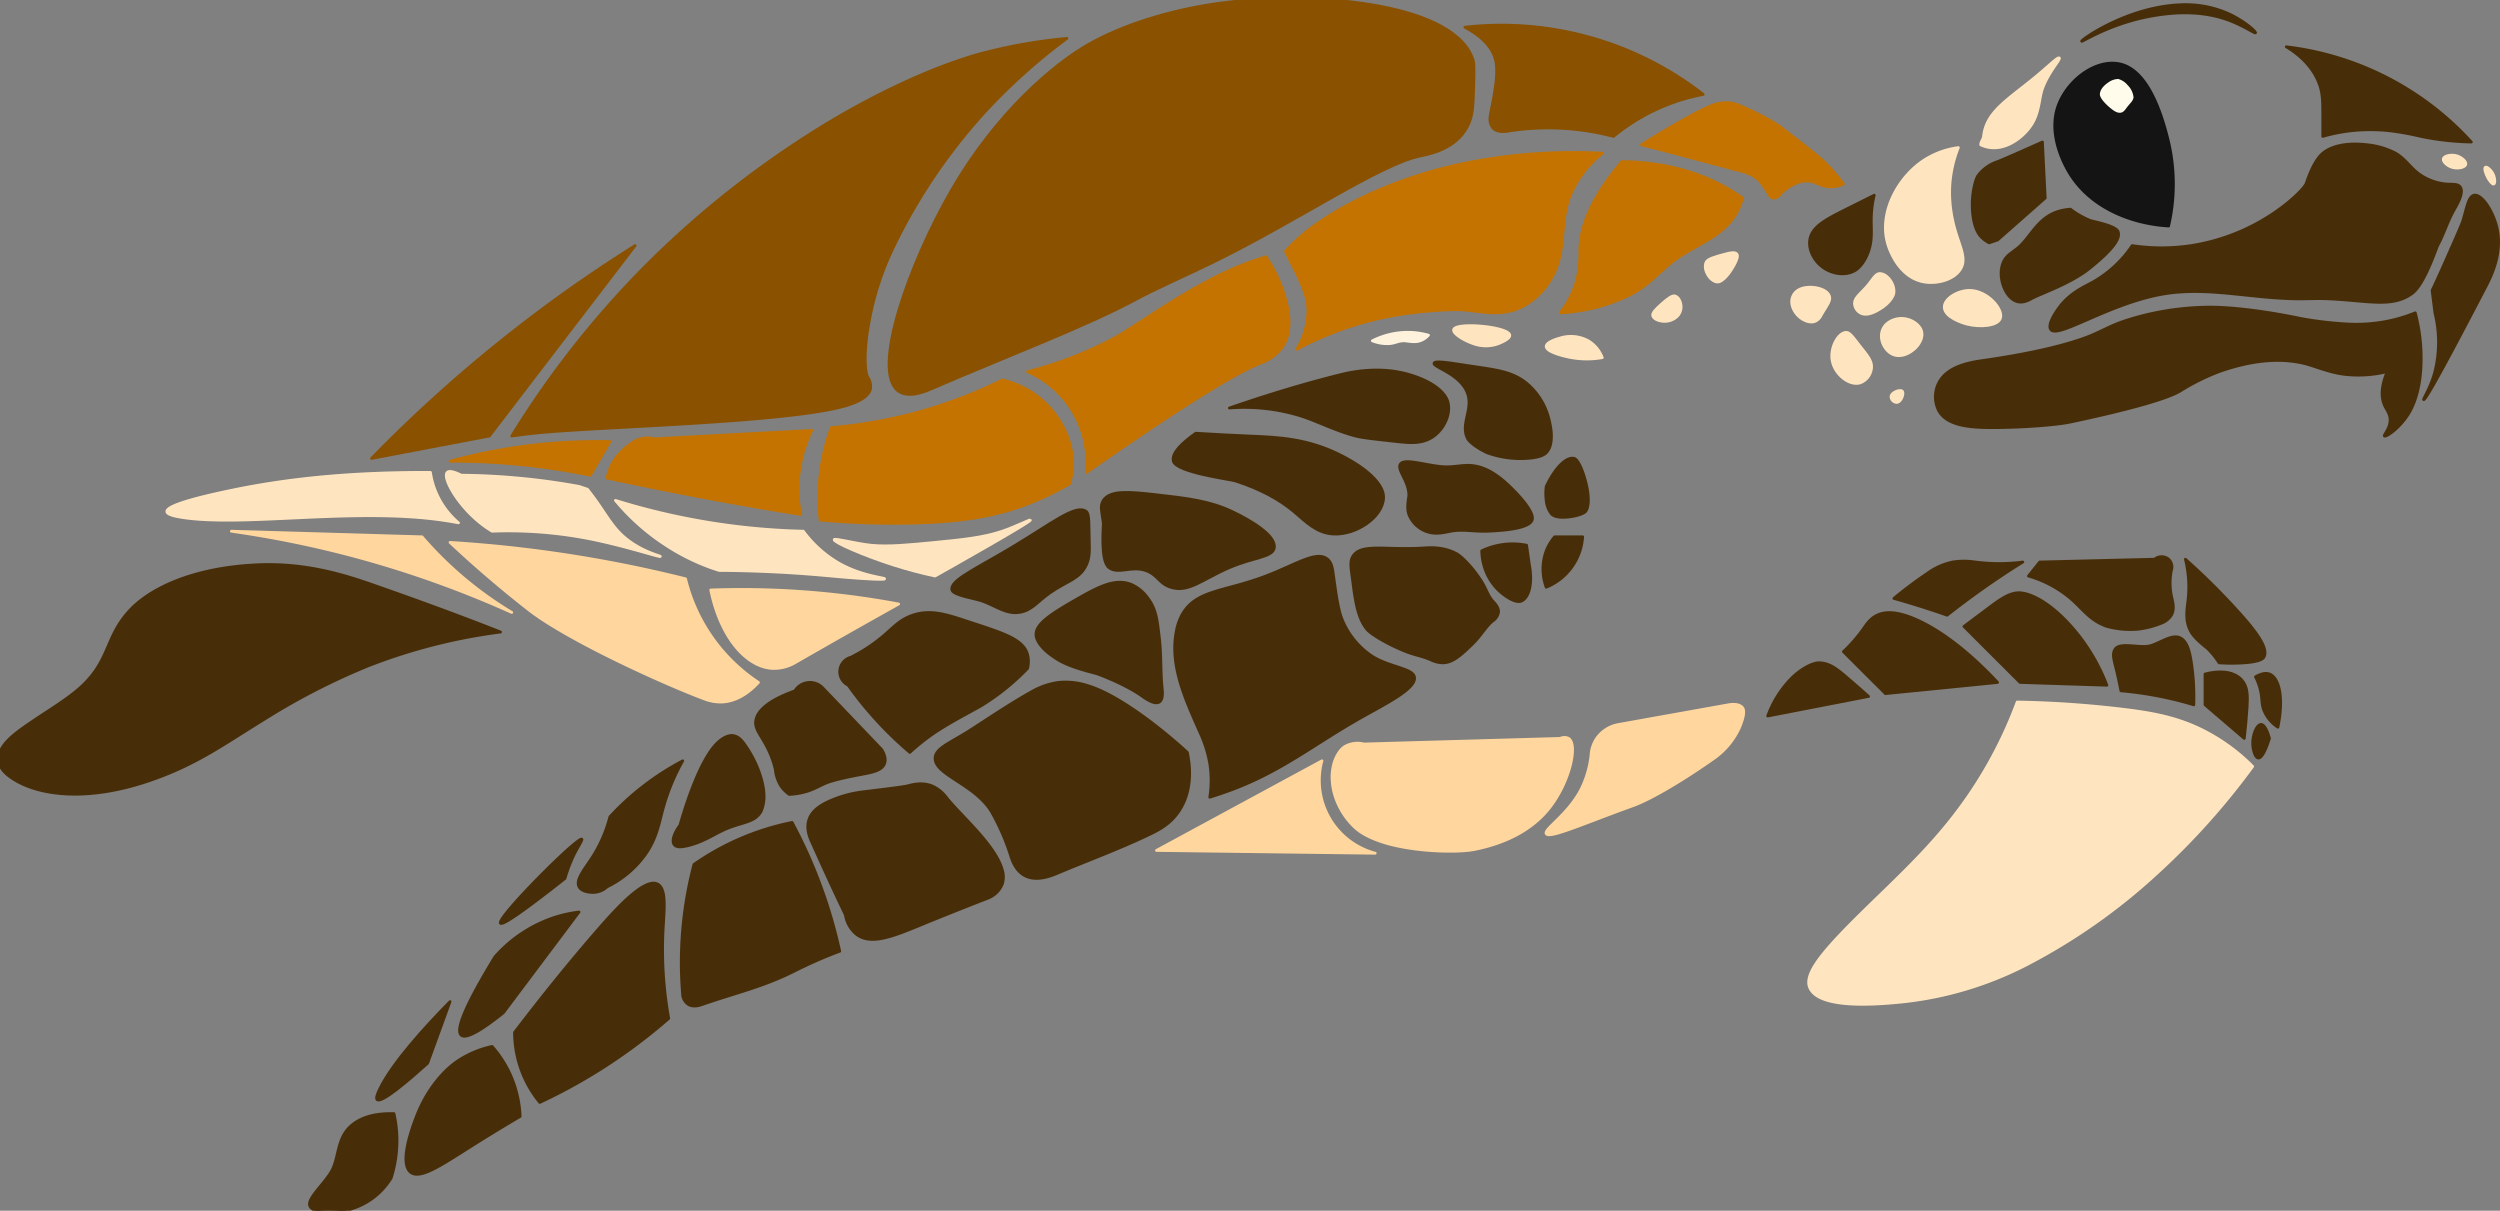 <svg id="Brown" xmlns="http://www.w3.org/2000/svg" width="512.008" height="247.968" viewBox="0 0 892 432">
  <rect x="0" y="0" width="892" height="432" fill="#808080" stroke="none"/>
  <defs>
    <style>
      .cls-1 {
        fill: #ffd79e;
        stroke: #ffd79e;
      }

      .cls-1, .cls-2, .cls-3, .cls-4, .cls-5, .cls-6, .cls-7, .cls-8, .cls-9 {
        stroke-linecap: round;
        stroke-linejoin: round;
        stroke-width: 1px;
        fill-rule: evenodd;
      }

      .cls-2 {
        fill: #ffe5bf;
        stroke: #ffe5bf;
      }

      .cls-3 {
        fill: #895100;
        stroke: #895100;
      }

      .cls-4 {
        fill: #141414;
        stroke: #141414;
      }

      .cls-5 {
        fill: #482e08;
        stroke: #482e08;
      }

      .cls-6 {
        fill: #fffcec;
        stroke: #fffcec;
      }

      .cls-7 {
        fill: #fff2dd;
        stroke: #fff2dd;
      }

      .cls-8 {
        fill: #fff5ec;
        stroke: #fff;
      }

      .cls-9 {
        fill: #c47300;
        stroke: #c47300;
      }
    </style>
  </defs>
  <path class="cls-1" d="M559.688,263.471c3.4,2.227.4,15.663-7,24.977-5.48,6.893-14.166,12.134-26.591,14.638-4.332.873-14.523,1.008-24.423-.651-8.657-1.451-14.789-4.079-18.005-6.994-6.216-5.632-9.6-14.478-8-21.979,0.841-3.947,2.884-6.278,4-6.994a9.1,9.1,0,0,1,7-1l70.019-2A3.389,3.389,0,0,1,559.688,263.471Z"/>
  <path class="cls-1" d="M471.664,271.464a26.9,26.9,0,0,0,19,32.969l-78.022-1Q442.155,287.448,471.664,271.464Z"/>
  <path class="cls-1" d="M621.705,252.481c0.824,1,.541,3.244-1,6.994a27.014,27.014,0,0,1-9,10.99c-10.715,7.6-22.558,14.657-29.008,16.984-18.042,6.507-29.984,11.934-31.009,9.99-0.887-1.681,8.622-7.329,13-16.984a36.5,36.5,0,0,0,3-10.99,11.693,11.693,0,0,1,2-5.994,12.048,12.048,0,0,1,8-5l39.011-6.994C618.588,251.136,620.685,251.237,621.705,252.481Z"/>
  <path class="cls-1" d="M320.621,215.516a305,305,0,0,0-45.012-5c-7.375-.267-14.627-0.267-22.006,0,3.555,17.336,12.933,27.5,22.006,27.974a15.052,15.052,0,0,0,8-2c7-4.032,13.972-8.009,21.006-11.988C309.953,221.489,315.268,218.5,320.621,215.516Z"/>
  <path class="cls-1" d="M244.6,206.524a61.873,61.873,0,0,0,26.007,36.966c-3.924,4.236-8.312,6.784-13,6.993a16.071,16.071,0,0,1-6-1c-14.969-5.578-49.175-21.152-63.018-31.97-9.656-7.546-18.943-15.5-28.008-23.977a463.753,463.753,0,0,1,51.015,5.994C222.738,201.472,233.619,203.777,244.6,206.524Z"/>
  <path class="cls-1" d="M150.574,191.539a131.5,131.5,0,0,0,32.009,26.974A369.4,369.4,0,0,0,82.555,189.54Z"/>
  <path class="cls-2" d="M367.634,185.544c0.34,0.627-26.831,15.932-34.009,19.981q-7.6-1.624-15-4c-10.909-3.493-21.295-8.135-21.006-8.991,0.2-.59,7.6,1.416,13,2,6.282,0.677,14.375-.166,23.007-1,9.277-.9,17.261-1.687,24.007-4C362.439,187.894,367.5,185.3,367.634,185.544Z"/>
  <path class="cls-2" d="M315.62,206.524c0.053-.45-8.744-1.021-17-5.994a42.221,42.221,0,0,1-12-10.99,244.708,244.708,0,0,1-26.008-2,245.056,245.056,0,0,1-41.011-8.991A80.335,80.335,0,0,0,237.6,194.536a77.119,77.119,0,0,0,16,7.992c1,0.358,1.987.686,3,1,13.6,0.085,26.87.745,40.012,2C303.752,206.206,315.557,207.062,315.62,206.524Z"/>
  <path class="cls-2" d="M209.59,174.554c0.78,1,1.526,1.977,2.269,2.982,3.986,5.39,6.49,10.322,10.735,14,6.1,5.289,13.082,6.758,13,6.993-0.146.436-14.931-4.609-29.008-6.993a150.744,150.744,0,0,0-31.008-2q-1.549-.927-3-2c-9.013-6.645-14.841-17.1-13-18.982,0.74-.757,2.726-0.123,5,1,6.71,0.063,13.323.393,20,1,7.4,0.671,14.7,1.665,22.006,3Z"/>
  <path class="cls-2" d="M153.574,168.56a29.209,29.209,0,0,0,10,17.983c-2.019-.385-3.988-0.713-6-1-31.7-4.493-71.237,2.577-93.026-1-2.384-.391-4.908-0.992-5-2-0.24-2.586,15.725-6.125,25.007-7.993,20.742-4.172,42.017-5.9,65.018-5.994C150.905,168.555,152.234,168.555,153.574,168.56Z"/>
  <path class="cls-3" d="M522.678,9.709c6.014,3.236,9.93,7.189,11,11.989,1.336,5.981-1.807,17.581-2,19.981a5.116,5.116,0,0,0,1,4c1.3,1.388,3.649,1.5,6,1a91.448,91.448,0,0,1,37.011,2A71.1,71.1,0,0,1,607.7,33.686,117.113,117.113,0,0,0,522.678,9.709Z"/>
  <path class="cls-3" d="M320.621,139.587c-10-6.959,3.752-45.636,19.006-71.933C355.614,40.093,376.145,22.745,388.64,15.7c10.881-6.132,28.327-12.5,50.014-14.986,33.2-3.81,81.055.836,87.025,20.98,0.422,1.424.19,7.769,0,12.988-0.167,4.576-.547,8.325-3,11.989-4.61,6.882-13.323,8.442-16,8.992-14.258,2.92-44.447,23.556-74.02,37.964-9.283,4.523-20.6,9.522-27.008,12.988-18.273,9.89-47.307,20.8-73.02,31.97C330.132,139.67,324.325,142.164,320.621,139.587Z"/>
  <path class="cls-3" d="M380.638,13.7A211.952,211.952,0,0,0,351.63,39.681a200.791,200.791,0,0,0-34.01,50.952,103.464,103.464,0,0,0-8,26.975c-1.3,7.886-1.106,14.879,0,16.984a5.972,5.972,0,0,1,1,4c-0.644,3.36-5.514,5.511-12,6.994-23.943,5.469-87.289,6.753-108.03,8.991-2.673.288-5.3,0.617-8,1A336.373,336.373,0,0,1,230.6,94.629,342.355,342.355,0,0,1,284.611,50.67c25.047-16.565,50.312-27.715,67.019-31.97A187.032,187.032,0,0,1,380.638,13.7Z"/>
  <path class="cls-3" d="M226.6,87.636a510.479,510.479,0,0,0-94.026,75.929l42.011-7.993Q200.589,121.6,226.6,87.636Z"/>
  <path class="cls-4" d="M773.748,80.642a66.394,66.394,0,0,0,0-29.972c-4.49-18.858-10.951-26.827-18-27.974-8.191-1.332-17.421,5.563-21.006,13.987-3.463,8.138-.743,17.274,3,23.978C744.813,73.328,759.25,79.75,773.748,80.642Z"/>
  <path class="cls-5" d="M178.581,225.507c-14.395-5.688-30.2-11.47-46.012-16.984-9.859-3.439-23.774-7.82-41.012-6.994-23.656,1.134-38.281,8.876-45.013,15.985-8.971,9.474-7.124,17.5-17,26.975-5.308,5.088-13.312,9.552-21.006,14.986-3.583,2.531-9.6,7-9,11.989,0.265,2.195,1.835,4.532,6,6.993,9.223,5.448,26.031,7.57,48.013,0,16.712-5.755,26.185-12.878,41.012-21.979a239.364,239.364,0,0,1,37.01-18.983A199.554,199.554,0,0,1,178.581,225.507Z"/>
  <path class="cls-2" d="M719.733,250.483a367.675,367.675,0,0,1,41.011,3c10.1,1.374,18.215,3.251,27.008,7.993a68.2,68.2,0,0,1,16,11.989,255.855,255.855,0,0,1-34.009,37.964A213.523,213.523,0,0,1,722.734,344.4a125.609,125.609,0,0,1-43.012,12.988c-16.539,1.817-31.258,1.44-34.01-5-2.476-5.79,7.5-16.011,25.007-32.969,12.162-11.781,22.387-21.852,32.009-35.967A152.894,152.894,0,0,0,719.733,250.483Z"/>
  <path class="cls-5" d="M139.571,420.324a44.242,44.242,0,0,0,2-15.985,43.315,43.315,0,0,0-1-6.993c-6.7-.191-12.3,1.257-16,5-4.187,4.23-3.768,10.49-6,14.986-2.316,4.663-9.226,10.284-8,12.988,1.038,2.294,5.879,2.4,10,2a25.225,25.225,0,0,0,15-6.993A25.723,25.723,0,0,0,139.571,420.324Z"/>
  <path class="cls-5" d="M160.576,357.383q-4,10.99-8,21.98c-6.554,5.887-16.435,14.4-18.005,12.988-0.508-.456-0.052-1.866,1-4C140.168,379.045,151.825,366.211,160.576,357.383Z"/>
  <path class="cls-5" d="M175.581,373.368a39.974,39.974,0,0,1,10,24.977c-6.15,3.621-12.057,7.225-18,10.99-10.609,6.715-17.668,11.467-21.006,8.991-3.787-2.809-.588-13.334,2-19.981,4.217-10.828,10.7-17.171,15-19.981A35.9,35.9,0,0,1,175.581,373.368Z"/>
  <path class="cls-5" d="M238.6,363.378a196.048,196.048,0,0,1-46.013,29.972,39.444,39.444,0,0,1-9-24.977c9.974-13.09,20.016-25.5,30.008-36.965,7.134-8.189,16.523-18.22,21.006-15.985,3.264,1.626,2.393,8.99,2,15.985A139.924,139.924,0,0,0,238.6,363.378Z"/>
  <path class="cls-5" d="M299.615,339.4a176.765,176.765,0,0,0-17-45.957,92.954,92.954,0,0,0-35.01,14.986,137.366,137.366,0,0,0-4,46.956,4.832,4.832,0,0,0,2,3c1.823,1.114,4.15.3,5,0,11.994-4.177,21.71-6.27,33.009-11.988A156.642,156.642,0,0,1,299.615,339.4Z"/>
  <path class="cls-5" d="M305.617,333.406c4.755,3.53,11.276,1.439,22.006-3,7.805-3.227,16.532-6.7,25.007-9.99a9.012,9.012,0,0,0,5-5,8.237,8.237,0,0,0,0-5c-2.417-8.958-14.977-19.532-20.006-25.975a12.909,12.909,0,0,0-5-4c-3.671-1.486-7.192-.464-9,0-1.3.333-10.643,1.468-15,2a41.915,41.915,0,0,0-14,4c-2.937,1.539-5.122,3.36-6,5.994-1.1,3.3.315,6.46,1,7.993,3.962,8.862,7.954,17.56,12,25.975A11.274,11.274,0,0,0,305.617,333.406Z"/>
  <path class="cls-5" d="M423.65,268.466c1.62,7.768.892,15.189-3,20.981-3.337,4.965-7.761,6.991-12,8.991-9.8,4.623-20.382,8.538-31.009,12.988-2.428,1.017-7.7,3.3-12,1-3.406-1.824-4.586-5.688-5-6.993a81.935,81.935,0,0,0-7-15.985c-6.095-9.76-20.243-13.029-20-18.982,0.131-3.279,4.422-4.987,11-8.992,4.277-2.6,15.36-10.264,24.007-14.986a25.967,25.967,0,0,1,9-3,25.4,25.4,0,0,1,10,1C398.385,247.541,413.521,259.18,423.65,268.466Z"/>
  <path class="cls-5" d="M431.652,284.452c2.027-.632,3.994-1.287,6-2,19.465-6.9,30.982-16.915,49.014-26.974,8.811-4.916,18.9-10.028,18-13.987-0.74-3.253-9.978-3.55-16-7.993a28.819,28.819,0,0,1-10-12.988c-1.454-4.094-2.129-9.942-3-15.985-0.306-2.118-.608-3.821-2-5-3.857-3.25-11.1,1.829-22.006,5.994-14.967,5.715-25.063,4.865-30.009,13.987a20.144,20.144,0,0,0-2,6c-2.293,12.381,3.432,24.472,9,36.965a44.274,44.274,0,0,1,3,9.991A39.026,39.026,0,0,1,431.652,284.452Z"/>
  <path class="cls-5" d="M482.667,198.532c-1.182,1.9-.551,4.661,0,8.991,1.006,7.919,1.961,13.231,5,16.985,1.426,1.76,7.371,5.369,14,7.992,3.219,1.273,5.834,1.6,9,3a10.1,10.1,0,0,0,4,1c3.425,0.038,6.359-2.392,11-6.993,2.91-2.883,4.489-5.975,7-7.993a4.7,4.7,0,0,0,2-3c0.175-1.774-1.283-3.213-2-4-1.683-1.837-2.344-4.338-4-6.994-3.146-5.04-7.211-9.038-9-9.99-4.776-2.539-9.384-2.158-12-2C494.2,196.355,485.643,193.739,482.667,198.532Z"/>
  <path class="cls-5" d="M527.679,166.562c-4.2-1.123-6.652-.14-11,0-6.043.194-15.4-3.415-17.005-1-1.377,2.076,2.916,5.933,3,10.99,0.018,1.036-.926,4.374,0,6.993a10.539,10.539,0,0,0,6,5.994c3.39,1.362,6.4.479,9,0,4.417-.813,8.064.191,13,0,9.633-.371,15.145-1.639,16-4,0.7-1.929-2.011-6.2-8-11.989C534.548,169.562,530.957,167.437,527.679,166.562Z"/>
  <path class="cls-5" d="M630.708,255.479a37.755,37.755,0,0,1,8-12.988c4.01-4.211,8.262-5.941,10-6,3.806-.118,6.625,2.11,10,5,2.733,2.335,5.42,4.68,8,6.993Z"/>
  <path class="cls-5" d="M672.72,247.486l-15-14.986a54.285,54.285,0,0,0,7-7.992c1.341-1.89,2.524-3.784,5-5,3.117-1.524,7.837-1.372,15,2,9.961,4.685,19.929,13.3,28.008,21.98Z"/>
  <path class="cls-5" d="M720.733,243.49l31.009,1a68.538,68.538,0,0,0-11-18.982C732.089,215,724,211.14,719.733,211.52c-3.392.3-6.482,2.6-11,5.994-2.435,1.828-5.33,4-8,5.995Q710.73,233.5,720.733,243.49Z"/>
  <path class="cls-5" d="M754.743,231.5c-1.16,1.465-.6,3.6,0,5.994q1.092,4.324,2,8.992a129,129,0,0,1,14,2q6.079,1.21,12,3a82.03,82.03,0,0,0-1-15.985c-0.651-3.832-1.61-6.912-4-7.992-3.038-1.372-7.715,2.383-11,3C762.974,231.206,756.63,229.117,754.743,231.5Z"/>
  <path class="cls-5" d="M786.752,251.482V240.493c4.714-1.288,10.046-1.157,13,2,2.276,2.427,2.274,5.722,2,9.99-0.24,3.742-.567,7.352-1,10.99Z"/>
  <path class="cls-5" d="M805.757,270.465c1.453,0.14,3.025-3.9,4-6.994-0.537-2.019-1.626-4.972-3-5-1.557-.026-3.109,3.718-3,6.993C803.826,267.557,804.588,270.351,805.757,270.465Z"/>
  <path class="cls-6" d="M749.741,33.686c-0.006-1.065.724-2.509,3-4a5.592,5.592,0,0,1,3-1,6.071,6.071,0,0,1,3,2,6.646,6.646,0,0,1,2,4c-0.108,1.032-.992,1.715-2,3-0.828,1.052-1.231,1.806-2,2-1.021.255-2.192-.411-4-2C750.816,35.993,749.746,34.474,749.741,33.686Z"/>
  <path class="cls-5" d="M850.77,155.572c0.454,0.432,4.679-2.212,8-6.993,2.41-3.469,4.506-9.053,5-16.984a63.632,63.632,0,0,0-2-19.982,55.719,55.719,0,0,1-10,3,56.68,56.68,0,0,1-14,1,130.846,130.846,0,0,1-17-2c-12.864-2.7-25.821-4.249-34.009-4a98.56,98.56,0,0,0-29.008,5c-5.22,1.78-8.815,4.128-14,5.994-9.877,3.551-23.35,6.174-36.01,7.992-4.135.594-12.83,1.785-16,7.993a10.926,10.926,0,0,0,0,9.991c2.96,5.223,10.759,6,19,5.994,10.607,0,22.945-.923,28.008-2,15.9-3.376,33.195-7.6,39.011-10.99a80.318,80.318,0,0,1,14-6.993c12.4-4.373,22.1-4.784,30.009-3,3.949,0.893,9.241,3.36,15,4a43.5,43.5,0,0,0,15-1c-2.043,4.816-2.4,8.8-1,11.988,0.779,1.771,1.89,2.849,2,5C852.933,152.754,850.39,155.212,850.77,155.572Z"/>
  <path class="cls-5" d="M864.774,142.584c-0.319-.2,2.5-4.208,4-9.99a43.59,43.59,0,0,0,0-20.981q-0.5-4-1-7.992c1.728-3.669,3.372-7.28,5-10.99,2.2-5.011,5.481-12.245,6-13.987,1.465-4.906,1.993-8.634,4-8.991,2.693-.48,6.543,5.368,8,10.99,2.489,9.593-2.112,18.366-4,21.98C881.954,111.853,865.7,143.168,864.774,142.584Z"/>
  <path class="cls-5" d="M731.736,117.608c2.635,3.423,22.108-10.257,42.012-12.988,14.695-2.016,29.253,1.7,45.013,2,4.165,0.078,7.841-.192,12,0,14.409,0.663,22.9,3.327,30.008-2,4.31-3.227,8.487-16.013,9-16.984,2.435-4.585,3.437-8.474,6-12.988,1.04-1.832,3.509-6.071,2-7.993-0.894-1.14-2.689-.826-5-1a19.461,19.461,0,0,1-7-2c-5.292-2.569-6.51-6.3-11-8.992a28.018,28.018,0,0,0-10-3c-8.194-.984-13.342.766-16,3-3.62,3.033-5.822,10.662-6,10.99-1.27,2.321-7.02,7.719-14,11.989a72.369,72.369,0,0,1-27.008,9.991,71.134,71.134,0,0,1-21.006,0,41.715,41.715,0,0,1-14,12.988c-3.305,1.81-8.2,3.883-12,8.991C733.354,111.475,730.409,115.883,731.736,117.608Z"/>
  <path class="cls-5" d="M815.76,16.7c5.855,3.539,10.123,8.24,12,13.987,0.955,2.918,1,5.973,1,9.991,0,2.667,0,5.49,0,7.993a61.081,61.081,0,0,1,10-2,64.354,64.354,0,0,1,14,0,100.665,100.665,0,0,1,11,2,96.92,96.92,0,0,0,18,2A106.172,106.172,0,0,0,815.76,16.7Z"/>
  <path class="cls-2" d="M879.778,58.663c0.26-1.026-1.418-2.462-3-3-2.038-.689-4.711-0.144-5,1-0.261,1.026,1.418,2.462,3,3C876.814,60.351,879.488,59.806,879.778,58.663Z"/>
  <path class="cls-2" d="M886.78,59.662c0.538-.325,2.318,1.14,3,3,0.453,1.231.494,2.809,0,3-0.52.2-1.522-1.192-2-2C886.882,62.145,886.241,59.987,886.78,59.662Z"/>
  <path class="cls-5" d="M804.757,11.707c0.252-.382-3.97-4.323-10-6.993a37.5,37.5,0,0,0-17-3c-18.851.794-35.277,12.519-35.01,12.988,0.2,0.351,10.046-6.327,25.007-8.992,11.2-1.995,19.407-1.135,26.008,1C799.79,8.663,804.522,12.062,804.757,11.707Z"/>
  <path class="cls-5" d="M728.736,50.67q0.5,9.991,1,19.981l-17,14.986-3,1a10.34,10.34,0,0,1-2.837-2.063c-1.67-1.728-2.9-4.88-3.165-9.925-0.3-5.755,1.112-10.72,2-11.989a14.441,14.441,0,0,1,7-5C716.516,56.149,723.29,53.079,728.736,50.67Z"/>
  <path class="cls-5" d="M724.734,106.618c-0.866.472-2.873,1.59-5,1-4.307-1.2-7.166-8.9-5-13.987,1.01-2.374,2.687-3.183,5-5,4.428-3.467,7-10.511,14-12.988a18.114,18.114,0,0,1,5-1,30.95,30.95,0,0,0,7,4c1.007,0.409,9.111,1.788,10,4,1.092,2.7-2.751,7.132-10,12.988C738.755,101.27,728.408,104.616,724.734,106.618Z"/>
  <path class="cls-5" d="M668.719,69.653a38.925,38.925,0,0,0-1,6.993c-0.253,5.094.593,8.246-1,12.988-1.348,4.011-3.623,6.245-5,6.993-3.755,2.039-8.217.888-11-1-3.3-2.236-5.53-6.286-5-9.991,0.666-4.669,5.472-7.226,13-10.99Z"/>
  <path class="cls-2" d="M619.705,90.633c0.457,0.579.165,1.9-1,4-2.4,4.324-4.745,6.137-6,5.995-2.691-.306-5.069-4.365-4-6.994,0.508-1.251,3.1-1.965,7-3C617.194,90.239,619.042,89.794,619.705,90.633Z"/>
  <path class="cls-2" d="M597.7,105.619c-1.009-.315-2.6.841-5,3-2.077,1.868-3.21,3.08-3,4,0.339,1.481,3,2.23,5,2,1.879-.218,4.44-1.468,5-4C600.139,108.635,599.283,106.114,597.7,105.619Z"/>
  <path class="cls-2" d="M571.691,127.6a31.6,31.6,0,0,1-11,0c-2.521-.454-9-1.981-9-4,0-1.453,3.376-2.56,5-3a12.854,12.854,0,0,1,10,1A11.972,11.972,0,0,1,571.691,127.6Z"/>
  <path class="cls-2" d="M518.677,117.608c-0.407,1.406,3.817,3.952,7,4.995a12.928,12.928,0,0,0,9,0c2.016-.812,4.121-1.933,4-3C538.336,116.525,519.479,114.83,518.677,117.608Z"/>
  <path class="cls-7" d="M489.669,121.6a28.132,28.132,0,0,1,14-3,27,27,0,0,1,6,1,7.417,7.417,0,0,1-3,2c-2.174.745-4.586-.062-6,0-2.014.088-2.99,0.879-5,1A14.058,14.058,0,0,1,489.669,121.6Z"/>
  <path class="cls-8" d="M588.7,157.57"/>
  <path class="cls-9" d="M210.59,169.559a243.18,243.18,0,0,0-27.007-4c-7.661-.7-15.311-1.03-23.007-1a199.155,199.155,0,0,1,57.016-6.994Z"/>
  <path class="cls-9" d="M289.613,153.574a47.75,47.75,0,0,0-4,29.972c-9.749-1.567-19.3-3.211-29.008-5-13.482-2.477-26.612-5.1-40.011-7.993a18.948,18.948,0,0,1,3-6.993,24.055,24.055,0,0,1,5.387-5.167,10.569,10.569,0,0,1,3.615-1.827,10.062,10.062,0,0,1,5,0Z"/>
  <path class="cls-9" d="M296.615,152.575a72.4,72.4,0,0,0-4,32.969,288.733,288.733,0,0,0,36.01,1c14.555-.532,25.789-2.316,36.01-5.994a100.325,100.325,0,0,0,17-7.993,26.025,26.025,0,0,0,1-5.994c0.429-8.961-4.018-16.5-8-20.98a32.556,32.556,0,0,0-17-9.991,169.125,169.125,0,0,1-25.007,9.991A169.381,169.381,0,0,1,296.615,152.575Z"/>
  <path class="cls-9" d="M387.64,168.56a35.4,35.4,0,0,0-21.006-35.966,136.136,136.136,0,0,0,31.009-11.989c8.131-4.379,28.718-20.021,48.013-26.975,2.006-.723,3.976-1.379,6-2a46.656,46.656,0,0,1,3,5c2.844,5.493,8.4,18.656,3,26.975a16.458,16.458,0,0,1-8,5.994C437.418,134.343,407.746,154.554,387.64,168.56Z"/>
  <path class="cls-9" d="M571.691,54.667a195.5,195.5,0,0,0-46.012,3c-30.8,5.746-53.433,18.964-63.018,27.974-1.386,1.3-2.7,2.617-4,4,0.666,1.334,1.354,2.707,2,4,3.465,6.907,5.931,11.848,6,16.984a26.376,26.376,0,0,1-4,13.987,117.424,117.424,0,0,1,41.011-12.988c7.171-.858,15.037-1.389,19.006-1,6.593,0.649,12.978,2.3,20-1a24.956,24.956,0,0,0,10-8.991c7-10.558,3.211-21.347,8-31.97A38.78,38.78,0,0,1,571.691,54.667Z"/>
  <path class="cls-9" d="M556.687,111.613a63.822,63.822,0,0,0,24.007-5.994c8.931-4.252,11.563-9.833,20.006-14.986,8.014-4.892,16.263-7.949,20-16.984a22.224,22.224,0,0,0,1-3c-0.989-.7-1.975-1.355-3-2-11.59-7.274-25.143-10.812-40.011-10.99-9.757,11.477-15.026,22.147-15,31.97a41.556,41.556,0,0,1-1,9.991A33.206,33.206,0,0,1,556.687,111.613Z"/>
  <path class="cls-9" d="M632.709,70.652c-0.988-.15-1.538-1.19-2-2-0.179-.312-1.308-1.946-2-3-2.242-3.405-6.568-4.374-9-5-3.5-.894-22.508-6.076-34.01-8.992,8.932-5.659,19.913-12,25.007-13.987a13.31,13.31,0,0,1,6-1,12.779,12.779,0,0,1,4,1c4.832,2.032,11.941,5.582,15,7.993,6.5,5.114,13.309,9.978,17.005,13.987q2.655,2.879,5,5.994a10.924,10.924,0,0,1-5,1c-3.005-.147-4.589-1.68-7-2-3.17-.418-6.512,1-10,4C634.929,69.806,633.807,70.819,632.709,70.652Z"/>
  <path class="cls-2" d="M693.726,109.615c-0.059-3.1,4.827-5.995,9-5.994,6.385,0,12.2,6.783,11,9.99-1.034,2.78-7.456,3.208-12,2C700.012,115.153,693.792,113.145,693.726,109.615Z"/>
  <path class="cls-2" d="M678.721,139.587c-0.725-.725-3.95.374-4,2a2.17,2.17,0,0,0,2,2C678.347,143.533,679.447,140.312,678.721,139.587Z"/>
  <path class="cls-2" d="M671.719,117.608c-1.5,3.59.938,7.893,4,8.991,4.557,1.634,10.741-3.736,10-7.992-0.472-2.725-3.768-4.895-7-5C676.294,113.536,672.966,114.627,671.719,117.608Z"/>
  <path class="cls-2" d="M658.716,118.607c-2.86.071-5.8,5.418-5,9.99,0.879,5,6.16,9.185,10,7.993a6.236,6.236,0,0,0,4-5c0.382-2.656-1.219-4.464-4-7.993C661.4,120.658,660.068,118.573,658.716,118.607Z"/>
  <path class="cls-2" d="M670.719,97.626c-1.7.017-2.582,2.344-5,5-2.333,2.556-4.231,3.865-4,5.994a4.109,4.109,0,0,0,2,3c1.778,1.034,4.372.513,8-2,2.684-1.855,3.877-4.08,4-4.995C676.174,101.284,673.267,97.6,670.719,97.626Z"/>
  <path class="cls-2" d="M652.714,105.619c0.64,1.719-1.058,3.562-3,6.993a4.337,4.337,0,0,1-2,2c-1.97.851-4.226-.467-5-1-2.258-1.55-4.377-5-3-7.992,1.65-3.587,6.515-3.231,8-3C649.041,102.831,651.945,103.554,652.714,105.619Z"/>
  <path class="cls-5" d="M164.578,369.372c-2.85-2.373,5-16.487,12-27.974a48.66,48.66,0,0,1,21.006-13.987,46.34,46.34,0,0,1,9-2L179.582,361.38C173.361,366.357,166.593,371.05,164.578,369.372Z"/>
  <path class="cls-5" d="M544.684,194.536q0.5,3.5,1,6.993c1.337,7.171-.35,12.042-3,12.988-1.262.45-3.756-.318-7-3a19.349,19.349,0,0,1-6-8.992,20.749,20.749,0,0,1-1-5.994A25.533,25.533,0,0,1,544.684,194.536Z"/>
  <path class="cls-5" d="M564.69,191.539a20.855,20.855,0,0,1-13,17.983,18.6,18.6,0,0,1,0-12.988,17.346,17.346,0,0,1,3-5h10Z"/>
  <path class="cls-5" d="M561.689,163.565c1.139,0.3,2.709,3.186,4,7.992,1.555,5.782,1.2,9.657,0,10.99-0.647.716-3.384,1.775-7,2-2.5.154-4.077-.244-5-1a8.875,8.875,0,0,1-2-5,19.3,19.3,0,0,1,0-5C555.067,166.413,559.069,162.883,561.689,163.565Z"/>
  <path class="cls-5" d="M511.675,129.6c0.335-1.093,6.231-.013,13,1,9.768,1.459,15.579,2.007,21.006,6.993a24.387,24.387,0,0,1,7,11.989c1.629,6.441.806,10.18-1,11.989-1.084,1.084-3.447,1.807-7,2a34.754,34.754,0,0,1-14-2c-3.73-1.651-6.455-3.973-7-5-2.716-5.081,1.873-10.322,0-15.985C521.322,133.461,511.237,131.022,511.675,129.6Z"/>
  <path class="cls-5" d="M438.654,145.582a68.157,68.157,0,0,1,26.008,3c5.21,1.706,11.935,5.126,19,6.993,2.794,0.738,9.514,1.393,15,2,4.663,0.514,9.125.881,13-2,3.554-2.637,6.035-7.6,5-11.989-0.74-3.145-4.787-7.317-14-9.99-10.251-2.974-20.2-.938-24.007,0C466.218,136.661,452.351,140.828,438.654,145.582Z"/>
  <path class="cls-5" d="M445.656,155.572c-6.286-.262-12.59-0.6-19-1-5.08,3.565-8.744,7.19-8,9.991,1.056,3.988,20.339,6.458,22.006,6.993,9,2.891,15.781,6.627,21.006,10.99,4.137,3.455,7.909,7.63,14,7.992,8.138,0.485,17.791-6,18-12.987,0.121-3.959-4.206-9.438-15-14.986C466.642,156.388,456,156,445.656,155.572Z"/>
  <path class="cls-5" d="M454.659,195.535c-0.6,3.328-7.293,3.255-16,6.993-9.772,4.193-14.583,9.113-21.006,6.994-4.353-1.437-4.431-4.452-9-6-5.01-1.691-9.748,1.5-13-1-3.185-2.442-1.877-15.016-2-15.985-0.488-3.836-1.312-6.006,0-7.992,2.473-3.748,9.287-3.092,19-2,11.1,1.249,19.052,2.209,27.008,5.994C445.555,185.354,455.492,190.91,454.659,195.535Z"/>
  <path class="cls-5" d="M387.64,182.547c1.105,0.884.844,4.8,1,9.991,0.118,3.892.2,6.357-1,8.991-2.335,5.117-7.02,5.788-13,9.991-4.645,3.262-6.555,6.4-11,6.993-4.623.613-7.425-1.84-13-4-2.532-.979-10.5-2.022-11-4-0.857-3.389,8.433-7.478,21-14.986C375.321,186.763,383.952,179.6,387.64,182.547Z"/>
  <path class="cls-5" d="M413.647,227.505c-0.737-6.158-1.037-9.976-4-13.987a14.457,14.457,0,0,0-6-5c-5.638-2.251-11.448.685-19,5-9.7,5.535-15.122,9.026-15,12.988,0.067,2.254,2.367,5.613,8,8.991,4.8,2.877,12.615,4.492,14,5,2.544,0.922,10.418,4.025,16,7.992,0.973,0.691,4.266,3.085,6,2,1.441-.9,1.126-3.774,1-5C414.032,239.518,414.411,233.886,413.647,227.505Z"/>
  <path class="cls-5" d="M324.622,268.466a131.317,131.317,0,0,1-15-14.986c-2.471-2.9-4.791-5.882-7-8.991a5.353,5.353,0,0,1,1-9.991,58.175,58.175,0,0,0,12-7.992c3.344-2.905,5.6-5.494,10-6.994,6.356-2.166,12.021-.3,19,2,12.9,4.253,20.453,6.36,22.006,11.989a9.89,9.89,0,0,1,0,5,82.968,82.968,0,0,1-16,12.987c-3.524,2.18-13.326,6.931-20.006,11.989C328.533,265.055,326.539,266.714,324.622,268.466Z"/>
  <path class="cls-5" d="M293.614,245.488a6.318,6.318,0,0,0-10,1c-7.845,2.833-13.592,6.442-14,10.99-0.255,2.813,2.006,5.024,4,8.991a34.17,34.17,0,0,1,3,7.993,13.849,13.849,0,0,0,2,5.994,11.376,11.376,0,0,0,3,3,27.42,27.42,0,0,0,6-1c2.646-.749,4.476-1.91,7-3,2.329-1,7.376-2.133,12-3,4.176-.78,8.016-1.37,9-4,0.538-1.433.107-3.155-1-5Z"/>
  <path class="cls-5" d="M240.6,301.436c0.84,1.023,2.847.9,6,0,4.314-1.228,7.532-3.3,11-5,6.535-3.2,11.636-2.613,14-6.993a13.565,13.565,0,0,0,1-6c-0.076-3.453-1.821-10.758-7-17.983-0.865-1.206-2.1-2.721-4-3-1.13-.164-2.888.227-5,2-5.888,4.933-11.117,19.812-14,29.972C240.257,297.594,239.629,300.254,240.6,301.436Z"/>
  <path class="cls-5" d="M243.6,271.464a76.417,76.417,0,0,0-7,16.984c-1.512,5.53-2.2,10.347-6,15.985a36.365,36.365,0,0,1-14,11.989,7.4,7.4,0,0,1-5,2c-0.807,0-3.988-.115-5-2-1.374-2.555,2.146-6.487,5-10.99a49.367,49.367,0,0,0,6-13.987A96.6,96.6,0,0,1,243.6,271.464Z"/>
  <path class="cls-5" d="M207.59,299.438c0.3,0.266-1.925,3.694-3,5.994a54.688,54.688,0,0,0-3,7.992c-7.753,6.117-21.953,17.162-23.007,15.985C176.982,327.623,206.272,298.276,207.59,299.438Z"/>
  <path class="cls-5" d="M721.734,200.53c-5.139,3.2-10.07,6.485-15,9.991-4.107,2.918-8.048,5.87-12,8.991-3.009-1.05-5.965-2.034-9-3-3.344-1.06-6.626-2.043-10-3a147.958,147.958,0,0,1,12-8.992,23.417,23.417,0,0,1,9-4,26.22,26.22,0,0,1,8,0A65.473,65.473,0,0,0,721.734,200.53Z"/>
  <path class="cls-5" d="M804.757,241.492q3-1.747,5-1c3.449,1.3,5.2,8.371,3,18.982a13.08,13.08,0,0,1-5-6c-0.827-2.134-.624-3.736-1-5.994A20.879,20.879,0,0,0,804.757,241.492Z"/>
  <path class="cls-5" d="M791.753,236.5a30.018,30.018,0,0,0-4-5c-0.382-.383-4.51-3.388-6-5.994-2.348-4.1-1.385-8.339-1-11.989a41.744,41.744,0,0,0-1-13.987,243.186,243.186,0,0,1,20,19.981c5.2,5.877,9.82,11.932,8,14.986-0.633,1.064-3.093,1.727-7,2A65.338,65.338,0,0,1,791.753,236.5Z"/>
  <path class="cls-5" d="M774.748,203.527a23.107,23.107,0,0,0,0,8.992c0.44,2.1,1.308,4.679,0,6.993a7.3,7.3,0,0,1-4,3,31.151,31.151,0,0,1-8,2,32,32,0,0,1-11-1c-6.044-2.091-8.442-6.063-13-9.991a40.608,40.608,0,0,0-15-7.993l4-5,41.012-1a3.9,3.9,0,0,1,5,0A3.817,3.817,0,0,1,774.748,203.527Z"/>
  <path class="cls-2" d="M734.737,20.7c0.557,0.506-3.854,4.985-6,10.99-1.2,3.345-1.061,8.6-4,12.988-2.969,4.426-8.8,8.77-14.754,7.965a11.073,11.073,0,0,1-3.251-.972c-0.1-1,.9-2,1-3,0.867-8.312,7.7-12.511,17-19.981C730.668,23.929,734.188,20.2,734.737,20.7Z"/>
  <path class="cls-2" d="M698.727,52.669a43.979,43.979,0,0,0-3,12.988,45.91,45.91,0,0,0,1,12.988c1.711,8.115,5.192,12.854,3,16.984s-8.351,5.729-13,5c-8.455-1.333-12.065-10.124-13-12.988-3.628-11.07,3.026-23.677,12-29.972A29.536,29.536,0,0,1,698.727,52.669Z"/>
</svg>
